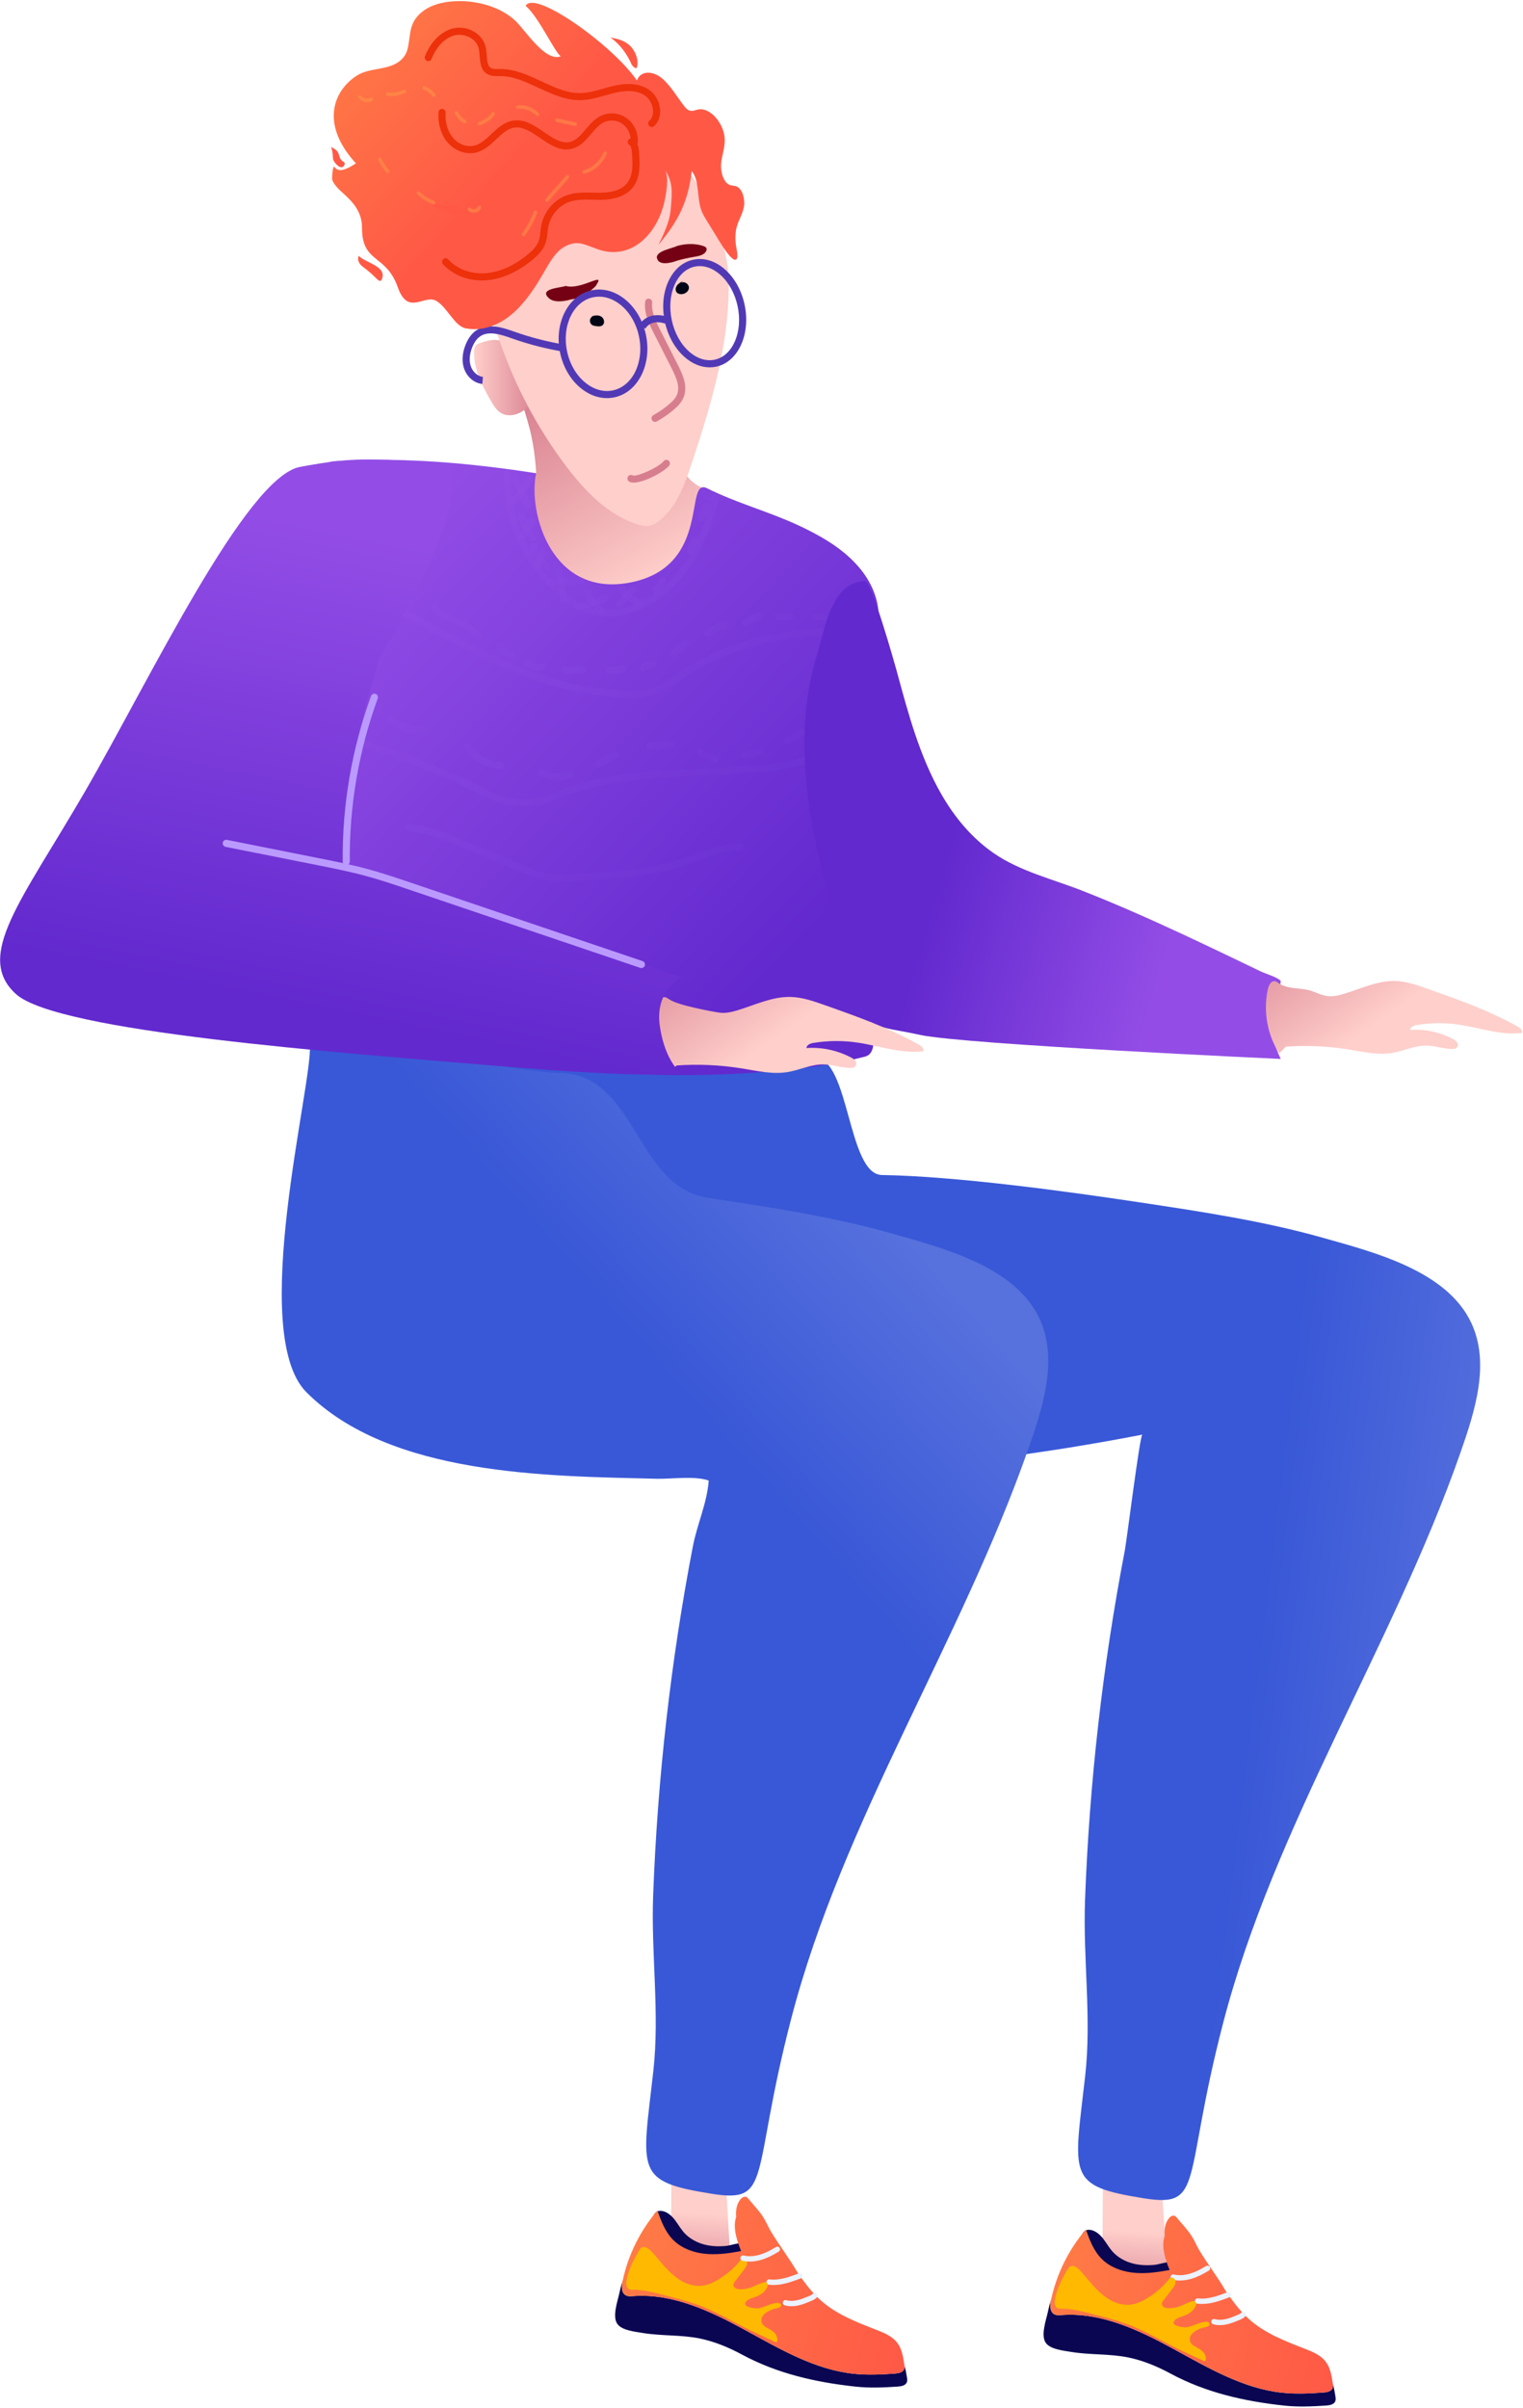 <svg width="615" height="972" viewBox="0 0 615 972" fill="none" xmlns="http://www.w3.org/2000/svg">
<path d="M216.497 191.005C216.497 191.005 216.157 181.525 213.787 172.725C211.417 163.925 209.386 158.505 209.386 158.505L275.386 188.965C275.386 188.965 278.097 195.055 284.187 197.085C290.277 199.115 265.906 250.905 265.906 250.905L190.767 240.415L216.497 191.005Z" fill="url(#paint0_linear)"/>
<path d="M203.807 138.545C201.217 136.285 197.247 137.285 193.997 138.415C193.357 138.635 192.687 138.875 192.227 139.365C191.547 140.065 191.427 141.125 191.417 142.105C191.297 149.195 194.747 155.805 198.307 161.945C199.357 163.765 200.507 165.645 202.317 166.715C205.137 168.385 208.907 167.565 211.537 165.605C214.167 163.645 215.917 160.755 217.607 157.935L203.807 138.545Z" fill="url(#paint1_linear)"/>
<path d="M189.407 88.465C189.957 95.815 192.797 103.465 194.457 111.305C196.427 120.615 198.947 129.825 202.127 138.805C208.357 156.415 217.127 172.905 228.357 187.835C236.037 198.045 245.347 207.875 257.547 211.695C258.897 212.115 260.317 212.465 261.727 212.315C263.587 212.105 265.247 211.045 266.687 209.845C273.307 204.315 276.397 195.735 279.127 187.555C286.367 165.835 293.117 143.645 294.167 120.775C294.387 115.925 294.357 111.035 293.627 106.235C292.607 99.515 290.257 93.075 287.647 86.795C284.307 78.745 280.357 70.635 273.787 64.915C267.547 59.475 259.437 56.655 251.327 55.005C243.667 53.445 235.707 52.825 228.027 54.305C216.987 56.435 204.107 60.975 196.017 69.515C190.277 75.525 188.917 81.875 189.407 88.465Z" fill="#FFCFCB"/>
<path d="M264.526 170.285C264.026 170.285 263.536 170.025 263.266 169.545C262.876 168.855 263.126 167.975 263.816 167.585C265.966 166.385 268.016 164.975 269.906 163.415C271.226 162.315 272.676 160.985 273.366 159.345C274.726 156.105 273.046 152.295 271.206 148.665L264.106 134.665C262.276 131.055 260.006 126.565 260.496 121.835C260.576 121.045 261.266 120.445 262.076 120.555C262.866 120.635 263.436 121.345 263.356 122.135C262.956 126.035 264.926 129.925 266.666 133.375L273.766 147.375C275.816 151.415 277.846 156.105 276.006 160.475C275.076 162.685 273.326 164.325 271.736 165.645C269.716 167.315 267.516 168.825 265.216 170.105C265.006 170.225 264.766 170.285 264.526 170.285Z" fill="#D77E8E"/>
<path d="M228.387 115.404C234.597 117.244 244.647 109.414 240.827 114.954C241.247 115.204 235.457 120.504 230.627 120.834C228.927 121.374 224.397 122.414 221.987 120.644C216.747 116.344 226.917 116.194 228.387 115.404Z" fill="#750114"/>
<path d="M273.507 99.245C276.947 98.325 280.447 98.145 283.977 99.275C284.427 99.435 284.896 99.635 285.156 99.995C285.706 100.725 285.037 101.965 283.947 102.605C282.867 103.255 281.567 103.455 280.347 103.665C278.037 104.065 275.747 104.555 273.537 105.175C271.107 106.105 265.637 107.555 265.227 103.815C265.297 101.195 271.737 100.195 273.507 99.245Z" fill="#750114"/>
<path d="M241.406 127.944C240.556 127.264 239.136 127.484 238.526 128.384C237.916 129.284 238.236 130.684 239.186 131.224C239.616 131.474 240.117 131.544 240.607 131.624C241.527 131.764 242.566 131.864 243.296 131.294C244.386 130.444 243.977 128.524 242.807 127.794C241.637 127.064 240.097 127.255 238.817 127.765" fill="#000614"/>
<path d="M275.716 113.465C274.806 113.955 273.876 114.485 273.296 115.335C272.726 116.185 272.636 117.465 273.396 118.165C273.726 118.465 274.157 118.625 274.597 118.695C276.187 118.965 278.006 117.915 278.186 116.315C278.366 114.715 276.286 113.255 275.006 114.235" fill="#000614"/>
<path d="M255.917 194.795C255.187 194.795 254.557 194.665 254.077 194.385C253.387 193.985 253.157 193.105 253.557 192.415C253.957 191.725 254.837 191.495 255.527 191.895C257.137 192.645 266.287 188.435 267.927 186.195C268.397 185.565 269.297 185.415 269.937 185.885C270.577 186.355 270.717 187.255 270.247 187.895C268.657 190.065 260.397 194.795 255.917 194.795Z" fill="#D77E8E"/>
<path d="M245.087 160.695C241.387 160.695 237.687 159.285 234.417 156.585C230.347 153.215 227.427 148.215 226.197 142.515C223.637 130.615 229.307 119.255 238.847 117.195C243.537 116.185 248.417 117.525 252.587 120.985C256.657 124.355 259.577 129.355 260.807 135.055C263.367 146.955 257.697 158.315 248.147 160.375C247.147 160.585 246.117 160.695 245.087 160.695ZM241.907 119.735C241.087 119.735 240.267 119.815 239.457 119.995C231.467 121.715 226.777 131.535 229.007 141.895C230.097 146.975 232.677 151.405 236.247 154.365C239.727 157.245 243.737 158.385 247.547 157.555C255.537 155.835 260.227 146.015 257.997 135.655C256.907 130.575 254.327 126.145 250.757 123.185C248.027 120.925 244.947 119.735 241.907 119.735Z" fill="#5139B5"/>
<path d="M286.547 148.275C283.007 148.275 279.447 146.805 276.297 143.985C272.477 140.565 269.696 135.555 268.476 129.875C267.246 124.185 267.717 118.475 269.797 113.795C271.947 108.955 275.536 105.765 279.926 104.825C284.306 103.895 288.897 105.305 292.847 108.835C296.667 112.245 299.446 117.265 300.666 122.945C303.226 134.845 298.096 146.085 289.226 148.005C288.326 148.185 287.437 148.275 286.547 148.275ZM282.567 107.404C281.877 107.404 281.196 107.475 280.516 107.625C277.056 108.375 274.176 110.975 272.416 114.945C270.586 119.085 270.186 124.165 271.276 129.265C272.376 134.365 274.836 138.825 278.206 141.845C281.446 144.745 285.147 145.915 288.607 145.185C295.927 143.605 300.077 133.895 297.847 123.545C296.747 118.445 294.286 113.975 290.916 110.965C288.306 108.635 285.407 107.404 282.567 107.404Z" fill="#5139B5"/>
<path d="M260.566 132.644L258.156 131.084C261.506 125.904 267.686 126.985 270.486 128.265L269.286 130.874C269.036 130.764 263.396 128.274 260.566 132.644Z" fill="#5139B5"/>
<path d="M194.777 154.974C191.447 154.664 188.447 152.084 187.327 148.544C186.187 144.944 187.097 141.384 188.057 139.024C189.137 136.404 190.607 134.464 192.457 133.264C197.197 130.174 203.287 132.334 207.737 133.894C214.497 136.274 221.507 138.064 228.567 139.204L228.107 142.044C220.867 140.884 213.697 139.054 206.777 136.614C202.677 135.164 197.567 133.364 194.017 135.674C192.667 136.554 191.557 138.044 190.707 140.114C189.597 142.824 189.367 145.504 190.057 147.674C190.817 150.084 192.867 151.914 195.027 152.114L194.777 154.974Z" fill="#5139B5"/>
<path d="M297.577 91.295C298.387 88.555 299.897 86.325 300.407 83.415C300.917 80.505 299.887 76.355 297.517 75.295C296.567 74.875 295.597 75.025 294.647 74.645C292.087 73.605 290.897 69.245 291.187 66.005C291.477 62.765 292.677 59.905 292.657 56.565C292.617 49.975 286.807 43.245 281.987 44.185C280.667 44.445 279.337 45.155 277.987 44.425C277.267 44.045 276.657 43.305 276.087 42.565C273.147 38.745 270.577 34.235 267.097 31.435C263.607 28.635 258.697 28.345 257.177 32.485C247.707 18.485 215.637 -4.525 212.267 2.405C217.317 6.405 224.427 21.905 226.477 22.695C220.217 25.235 212.097 12.085 208.057 8.335C201.157 1.935 190.337 -0.305 181.537 0.665C177.117 1.145 172.487 2.585 169.147 5.955C164.867 10.285 165.917 14.795 164.457 20.205C163.847 22.475 162.117 24.355 160.247 25.445C155.077 28.475 148.697 27.325 143.587 30.835C136.357 35.805 132.847 44.075 135.847 53.255C138.177 60.375 143.357 65.835 148.487 70.865C152.037 74.355 155.867 77.895 160.527 79.005C160.137 73.535 151.647 72.885 150.627 67.515C150.477 66.735 150.507 65.915 150.227 65.185C148.957 61.995 142.737 66.715 141.137 67.485C138.897 68.565 136.677 69.605 134.907 67.245C134.517 66.735 133.827 71.805 134.227 72.785C135.127 74.945 137.147 76.735 138.777 78.195C142.777 81.755 146.207 85.795 146.177 91.875C146.107 106.385 155.867 102.405 160.627 115.935C164.787 127.765 171.357 118.565 176.267 121.495C180.647 124.115 183.607 131.745 188.157 132.555C194.817 133.735 201.147 131.355 206.307 127.135C211.467 122.925 215.567 116.955 219.227 110.625C221.787 106.195 224.317 101.385 228.367 99.355C233.377 96.845 235.847 98.705 241.607 100.685C254.617 105.145 264.917 94.885 268.077 82.315C268.867 79.175 270.387 71.325 268.417 68.475C271.927 73.545 271.327 77.985 270.917 83.595C270.597 88.005 269.577 91.365 265.887 98.835C273.127 90.045 277.727 82.595 279.337 69.055C282.627 73.265 281.267 79.945 283.327 85.205C283.877 86.605 284.647 87.855 285.417 89.105C286.517 90.875 287.607 92.655 288.707 94.425C290.037 96.575 295.657 106.575 297.427 104.595C298.297 103.615 297.197 99.625 297.087 98.225C296.867 95.785 296.937 93.455 297.577 91.295Z" fill="url(#paint2_linear)"/>
<path d="M184.977 86.325C179.557 86.255 173.777 83.205 169.277 78.035C174.447 82.515 180.697 84.265 186.017 82.725C185.347 82.985 184.687 83.245 184.017 83.515" fill="#FF5946"/>
<path d="M255.257 26.484C253.297 21.744 250.137 17.654 246.507 15.145C249.157 15.634 251.947 16.195 254.287 18.345C256.627 20.495 258.257 24.794 257.027 27.524C256.257 27.504 255.437 26.805 255.047 25.845" fill="#FF5946"/>
<path d="M144.897 103.265C144.067 104.675 145.047 106.544 146.327 107.524C148.267 109.024 149.767 110.164 151.467 111.884C152.577 113.004 153.947 114.704 154.487 111.674C155.287 107.244 147.017 105.785 144.897 103.265Z" fill="#FF5946"/>
<path d="M134.547 64.385C134.427 63.945 134.427 63.475 134.407 63.015C134.347 61.755 134.107 60.515 133.677 59.335C134.847 59.915 136.097 60.585 136.627 61.815C137.117 62.945 137.097 63.865 137.977 64.765C138.677 65.485 139.597 65.395 139.047 66.615C137.927 69.115 134.907 65.735 134.547 64.385Z" fill="#FF5946"/>
<path d="M194.587 113.204C188.457 113.204 182.717 110.844 178.877 106.644C178.347 106.064 178.387 105.154 178.967 104.614C179.557 104.084 180.457 104.114 180.997 104.704C184.777 108.834 190.747 110.894 196.957 110.194C202.307 109.594 207.897 107.004 213.137 102.684C214.867 101.254 216.747 99.484 217.547 97.204C217.937 96.094 218.067 94.864 218.207 93.564C218.297 92.754 218.387 91.944 218.527 91.144C219.567 85.544 223.597 80.704 228.797 78.834C232.267 77.584 235.897 77.664 239.397 77.744C240.457 77.764 241.517 77.794 242.557 77.784C247.837 77.724 251.517 76.304 253.487 73.574C255.667 70.554 255.537 66.294 255.197 61.824C255.087 60.384 254.877 58.984 254.107 58.454C253.447 58.004 253.287 57.114 253.737 56.454C254.187 55.804 255.077 55.634 255.737 56.084C257.747 57.464 257.957 60.164 258.067 61.604C258.357 65.404 258.797 71.134 255.827 75.264C253.297 78.774 248.847 80.584 242.607 80.664C241.527 80.674 240.437 80.654 239.347 80.624C235.947 80.544 232.747 80.474 229.787 81.544C225.527 83.084 222.227 87.054 221.377 91.674C221.247 92.404 221.167 93.144 221.087 93.874C220.937 95.284 220.777 96.734 220.277 98.164C219.247 101.104 217.017 103.224 214.977 104.904C209.307 109.574 203.197 112.394 197.297 113.054C196.377 113.154 195.477 113.204 194.587 113.204Z" fill="#ED310B"/>
<path d="M189.866 61.855C186.526 61.855 183.086 60.265 180.726 57.485C178.096 54.385 176.766 49.945 177.076 45.315C177.126 44.525 177.786 43.885 178.606 43.975C179.396 44.025 179.996 44.715 179.946 45.505C179.686 49.405 180.766 53.085 182.916 55.625C185.216 58.325 188.776 59.585 191.796 58.715C194.236 58.025 196.256 56.125 198.396 54.115C200.926 51.735 203.546 49.275 207.116 48.695C211.786 47.915 215.816 50.675 219.696 53.325C223.426 55.875 226.956 58.285 230.546 57.185C232.886 56.475 234.636 54.415 236.476 52.225C238.176 50.215 239.926 48.145 242.336 46.895C245.676 45.165 249.826 45.435 252.926 47.595C255.996 49.735 257.806 53.575 257.536 57.395C257.476 58.185 256.786 58.815 256.006 58.735C255.216 58.675 254.616 57.995 254.676 57.205C254.866 54.415 253.506 51.505 251.286 49.955C249.086 48.425 246.026 48.215 243.666 49.455C241.766 50.435 240.266 52.215 238.686 54.085C236.656 56.495 234.546 58.975 231.396 59.935C226.486 61.425 222.216 58.515 218.096 55.695C214.526 53.255 211.136 50.975 207.596 51.525C204.896 51.965 202.706 54.025 200.386 56.205C198.086 58.365 195.716 60.595 192.596 61.485C191.696 61.735 190.786 61.855 189.866 61.855Z" fill="#ED310B"/>
<path d="M263.177 51.254C262.787 51.254 262.397 51.094 262.107 50.785C261.577 50.194 261.617 49.284 262.207 48.754C263.277 47.784 263.807 46.294 263.697 44.544C263.547 42.204 262.317 39.894 260.547 38.654C257.687 36.644 253.567 36.245 248.297 37.474C246.967 37.785 245.647 38.164 244.327 38.535C241.157 39.434 237.877 40.364 234.457 40.434C228.467 40.564 222.827 37.954 217.447 35.444C212.227 33.014 207.287 30.714 201.987 30.714C201.967 30.714 201.957 30.714 201.947 30.714L201.317 30.724C199.837 30.735 198.157 30.774 196.667 29.834C194.127 28.234 193.897 25.235 193.687 22.595C193.597 21.475 193.517 20.415 193.287 19.494C192.857 17.755 191.667 16.255 189.947 15.245C187.947 14.085 185.496 13.745 183.366 14.325C179.566 15.385 176.177 18.904 174.297 23.754C174.007 24.494 173.177 24.865 172.437 24.575C171.697 24.285 171.326 23.454 171.616 22.714C173.816 17.024 177.927 12.845 182.597 11.555C185.457 10.755 188.736 11.214 191.386 12.764C193.776 14.165 195.447 16.304 196.067 18.794C196.357 19.954 196.447 21.184 196.547 22.374C196.747 24.994 196.967 26.634 198.197 27.414C198.967 27.904 200.077 27.884 201.277 27.864L201.947 27.854C201.967 27.854 201.987 27.854 201.997 27.854C207.937 27.854 213.387 30.394 218.667 32.854C223.987 35.334 228.986 37.675 234.406 37.575C237.456 37.515 240.417 36.675 243.547 35.785C244.907 35.395 246.276 35.014 247.646 34.684C253.736 33.264 258.637 33.804 262.197 36.314C264.687 38.064 266.367 41.154 266.567 44.374C266.727 47.004 265.866 49.324 264.136 50.894C263.866 51.134 263.527 51.254 263.177 51.254Z" fill="#ED310B"/>
<g opacity="0.75">
<g opacity="0.75">
<path opacity="0.75" d="M235.876 70.155C235.566 70.155 235.277 69.945 235.187 69.635C235.077 69.255 235.297 68.856 235.677 68.746C239.217 67.736 242.217 65.036 243.707 61.546C243.867 61.176 244.277 61.006 244.647 61.166C245.007 61.316 245.177 61.746 245.027 62.106C243.367 65.996 240.017 68.996 236.067 70.126C236.017 70.146 235.946 70.155 235.876 70.155Z" fill="#FEA246"/>
</g>
<g opacity="0.75">
<path opacity="0.75" d="M220.837 81.475C220.667 81.475 220.497 81.414 220.367 81.294C220.067 81.034 220.037 80.575 220.307 80.285L228.607 70.855C228.867 70.555 229.317 70.524 229.617 70.794C229.917 71.054 229.947 71.515 229.677 71.805L221.377 81.234C221.237 81.394 221.037 81.475 220.837 81.475Z" fill="#FEA246"/>
</g>
<g opacity="0.75">
<path opacity="0.75" d="M211.427 95.316C211.277 95.316 211.127 95.275 211.007 95.175C210.687 94.945 210.617 94.486 210.847 94.175C212.807 91.496 214.387 88.546 215.557 85.406C215.697 85.035 216.107 84.846 216.487 84.986C216.857 85.126 217.047 85.535 216.907 85.906C215.687 89.165 214.047 92.236 212.007 95.016C211.867 95.216 211.647 95.316 211.427 95.316Z" fill="#FEA246"/>
</g>
<g opacity="0.75">
<path opacity="0.75" d="M191.287 85.875C190.437 85.875 189.637 85.555 189.077 84.965C188.807 84.675 188.817 84.225 189.107 83.945C189.397 83.665 189.847 83.685 190.127 83.965C190.477 84.335 191.027 84.485 191.607 84.405C192.207 84.305 192.707 83.965 192.937 83.485C193.107 83.125 193.547 82.975 193.897 83.145C194.257 83.315 194.407 83.745 194.237 84.105C193.797 85.015 192.907 85.655 191.837 85.825C191.637 85.855 191.457 85.875 191.287 85.875Z" fill="#FEA246"/>
</g>
<g opacity="0.75">
<path opacity="0.75" d="M175.107 82.535C175.027 82.535 174.937 82.525 174.857 82.495C172.517 81.615 170.307 80.225 168.487 78.455C168.207 78.175 168.197 77.725 168.467 77.435C168.737 77.155 169.197 77.145 169.487 77.415C171.167 79.045 173.197 80.325 175.357 81.135C175.727 81.275 175.917 81.685 175.777 82.065C175.667 82.355 175.397 82.535 175.107 82.535Z" fill="#FEA246"/>
</g>
<g opacity="0.75">
<path opacity="0.75" d="M156.637 69.936C156.447 69.936 156.257 69.856 156.117 69.706C154.717 68.206 153.577 66.495 152.737 64.615C152.577 64.255 152.737 63.826 153.097 63.666C153.457 63.496 153.887 63.655 154.047 64.025C154.827 65.765 155.877 67.346 157.167 68.726C157.437 69.016 157.427 69.476 157.137 69.746C156.987 69.876 156.807 69.936 156.637 69.936Z" fill="#FEA246"/>
</g>
<g opacity="0.75">
<path opacity="0.75" d="M232.227 50.856C232.177 50.856 232.127 50.846 232.077 50.836L224.797 49.236C224.407 49.156 224.167 48.766 224.247 48.376C224.327 47.986 224.717 47.746 225.107 47.826L232.387 49.425C232.777 49.505 233.017 49.896 232.937 50.286C232.857 50.626 232.557 50.856 232.227 50.856Z" fill="#FEA246"/>
</g>
<g opacity="0.75">
<path opacity="0.75" d="M217.047 46.854C216.857 46.854 216.667 46.784 216.527 46.634C214.637 44.684 211.817 43.684 209.167 43.964C208.787 44.004 208.417 43.724 208.367 43.334C208.327 42.944 208.607 42.584 208.997 42.544C212.127 42.174 215.327 43.334 217.557 45.645C217.837 45.925 217.827 46.385 217.537 46.664C217.407 46.794 217.227 46.854 217.047 46.854Z" fill="#FEA246"/>
</g>
<g opacity="0.75">
<path opacity="0.75" d="M193.637 50.585C193.327 50.585 193.047 50.385 192.947 50.085C192.827 49.705 193.037 49.305 193.417 49.185C195.447 48.545 197.287 47.235 198.587 45.485C198.827 45.175 199.277 45.105 199.597 45.335C199.917 45.575 199.977 46.025 199.747 46.345C198.267 48.335 196.167 49.825 193.857 50.555C193.777 50.575 193.707 50.585 193.637 50.585Z" fill="#FEA246"/>
</g>
<g opacity="0.75">
<path opacity="0.75" d="M187.667 49.735C187.557 49.735 187.447 49.705 187.337 49.655C185.757 48.845 184.457 47.495 183.697 45.845C183.527 45.485 183.687 45.055 184.047 44.895C184.407 44.735 184.837 44.885 185.007 45.245C185.637 46.605 186.707 47.715 188.007 48.385C188.357 48.565 188.497 48.995 188.317 49.355C188.187 49.595 187.927 49.735 187.667 49.735Z" fill="#FEA246"/>
</g>
<g opacity="0.75">
<path opacity="0.75" d="M175.177 39.155C174.957 39.155 174.727 39.055 174.587 38.855C173.707 37.615 172.447 36.655 171.047 36.145C170.677 36.005 170.477 35.595 170.617 35.225C170.757 34.855 171.167 34.665 171.537 34.795C173.207 35.405 174.707 36.545 175.757 38.015C175.987 38.335 175.917 38.785 175.587 39.015C175.467 39.105 175.327 39.155 175.177 39.155Z" fill="#FEA246"/>
</g>
<g opacity="0.75">
<path opacity="0.75" d="M157.717 38.814C157.317 38.814 156.907 38.794 156.507 38.764C156.107 38.734 155.817 38.384 155.857 37.984C155.887 37.584 156.257 37.274 156.637 37.334C158.807 37.524 160.997 37.144 162.987 36.214C163.347 36.054 163.777 36.204 163.937 36.564C164.107 36.924 163.947 37.354 163.587 37.514C161.737 38.374 159.727 38.814 157.717 38.814Z" fill="#FEA246"/>
</g>
<g opacity="0.75">
<path opacity="0.75" d="M148.237 41.274C146.907 41.274 145.577 40.645 144.777 39.515C144.547 39.185 144.627 38.745 144.947 38.515C145.267 38.285 145.717 38.365 145.947 38.685C146.737 39.815 148.397 40.184 149.557 39.484C149.897 39.284 150.337 39.394 150.547 39.734C150.747 40.074 150.637 40.515 150.297 40.725C149.667 41.095 148.947 41.274 148.237 41.274Z" fill="#FEA246"/>
</g>
</g>
<path d="M445.366 880.734L445.136 912.495L471.777 923.424L469.047 881.415L445.366 880.734Z" fill="url(#paint3_linear)"/>
<path d="M329.216 426.845C343.156 427.645 342.256 474.055 356.146 474.275C386.026 474.745 430.777 480.865 460.317 485.325C485.257 489.085 510.306 492.845 534.616 499.725C555.016 505.505 584.266 512.935 594.116 533.955C601.766 550.285 595.666 569.425 589.706 586.445C562.256 664.835 514.717 736.425 493.857 816.765C477.357 880.285 486.467 891.215 461.837 887.295C430.537 882.315 433.636 878.465 438.206 837.895C440.856 814.375 437.266 790.565 438.146 766.905C439.906 719.605 445.246 672.435 454.186 625.955C455.006 621.725 460.286 579.265 461.286 579.065C383.337 594.185 303.476 599.395 224.226 594.515C218.156 594.145 211.656 593.545 206.986 589.655C202.996 586.335 201.066 581.155 199.896 576.105C193.276 547.485 161.786 441.895 184.616 423.415C214.536 399.185 294.206 424.845 329.216 426.845Z" fill="url(#paint4_linear)"/>
<path d="M271.156 873.564L270.957 905.325L295.207 916.254L292.717 874.245L271.156 873.564Z" fill="url(#paint5_linear)"/>
<path d="M419.707 532.134C409.857 511.114 380.607 503.684 360.207 497.904C335.897 491.014 310.847 487.264 285.907 483.504C256.367 479.044 257.127 433.365 225.747 433.055C211.857 432.915 182.937 426.135 168.997 425.335C150.137 424.255 143.016 418.374 125.116 422.044C126.316 437.284 99.967 538.185 123.757 561.975C157.527 595.745 221.007 595.795 265.107 596.875C271.447 597.025 280.357 595.595 286.187 597.595C285.567 606.545 281.477 615.335 279.787 624.145C270.847 670.625 265.507 717.795 263.747 765.095C262.867 788.745 266.447 812.565 263.807 836.085C259.237 876.655 256.137 880.504 287.437 885.484C312.067 889.404 302.957 878.475 319.457 814.955C340.317 734.625 387.857 663.034 415.307 584.634C421.257 567.594 427.357 548.464 419.707 532.134Z" fill="url(#paint6_linear)"/>
<path d="M457.737 913.694C454.467 912.894 451.367 911.224 449.147 908.694C447.807 907.174 446.817 905.375 445.587 903.765C444.357 902.155 442.787 900.675 440.827 900.165C440.127 899.985 439.367 899.934 438.687 900.174C437.477 900.604 436.737 901.905 436.587 903.185C436.447 904.465 436.787 905.745 437.147 906.985C437.967 909.805 438.917 912.635 440.517 915.105C442.107 917.575 444.407 919.695 447.227 920.555C449.957 921.385 452.887 920.984 455.727 920.674C459.137 920.304 462.577 920.075 465.917 919.305C468.207 918.785 470.467 917.995 472.487 916.785C473.177 916.375 476.427 914.545 475.837 913.345C475.067 911.795 467.887 913.985 466.517 914.145C463.577 914.455 460.597 914.394 457.737 913.694Z" fill="#0A0652"/>
<path d="M424.387 928.395C423.947 930.465 423.877 933.135 425.747 934.125C426.637 934.585 427.697 934.494 428.697 934.424C444.587 933.254 459.817 940.445 473.807 948.075C487.797 955.705 501.997 964.135 517.847 965.785C523.337 966.355 528.887 966.094 534.397 965.694C535.857 965.594 537.607 965.265 538.127 963.895C538.307 963.415 538.297 962.904 538.227 962.384C538.707 963.944 538.987 965.595 539.247 967.205C539.357 967.865 539.457 968.555 539.217 969.185C538.697 970.555 536.907 970.864 535.427 970.964C529.817 971.334 524.167 971.575 518.567 970.975C502.407 969.235 486.887 965.715 472.597 958.015C467.277 955.145 461.647 952.804 455.707 951.564C448.127 949.984 440.067 950.585 432.397 949.285C429.567 948.805 424.487 948.325 422.477 945.895C420.037 942.935 422.447 936.454 423.157 933.084C423.517 931.364 423.987 929.675 424.487 927.995C424.457 928.115 424.417 928.255 424.387 928.395Z" fill="#0A0652"/>
<path d="M438.487 899.864C439.967 904.084 441.607 908.414 444.727 911.614C448.417 915.394 453.797 917.155 459.077 917.455C463.507 917.715 467.917 917.055 472.297 916.245C471.597 914.565 470.987 912.845 470.507 911.095C469.737 908.275 469.347 905.115 470.297 902.455C470.077 899.945 470.417 897.444 471.917 895.484C472.507 894.714 473.497 894.014 474.387 894.404C474.757 894.564 475.037 894.895 475.287 895.205C477.267 897.615 479.567 899.965 481.247 902.605C482.407 904.425 483.207 906.475 484.327 908.335C487.727 913.955 491.787 919.235 495.077 924.895C497.817 928.835 500.677 932.755 504.247 935.975C510.617 941.725 518.837 944.915 526.837 948.015C529.967 949.225 533.257 950.555 535.307 953.225C537.187 955.675 537.707 958.865 538.167 961.915C538.187 962.065 538.217 962.224 538.237 962.384C538.297 962.894 538.317 963.415 538.137 963.895C537.617 965.265 535.867 965.584 534.407 965.694C528.897 966.094 523.357 966.355 517.857 965.785C502.007 964.135 487.807 955.705 473.817 948.075C459.827 940.445 444.597 933.254 428.707 934.424C427.707 934.494 426.647 934.595 425.757 934.125C423.887 933.145 423.957 930.465 424.397 928.395C424.427 928.255 424.467 928.115 424.497 927.975C426.757 917.645 431.607 907.894 438.487 899.864Z" fill="url(#paint7_linear)"/>
<path d="M492.607 938.505C491.657 938.505 490.757 938.384 489.907 938.134C489.337 937.964 489.007 937.375 489.167 936.805C489.327 936.235 489.927 935.905 490.497 936.065C491.817 936.445 493.357 936.445 495.067 936.045C496.657 935.675 498.237 935.024 499.757 934.384C500.317 934.144 500.897 933.905 501.197 933.535C501.577 933.075 502.257 933.004 502.717 933.384C503.177 933.764 503.247 934.444 502.867 934.904C502.227 935.694 501.317 936.075 500.587 936.375C498.977 937.045 497.317 937.735 495.547 938.145C494.527 938.395 493.547 938.505 492.607 938.505Z" fill="#ECF2FE"/>
<path d="M485.367 929.955C484.737 929.955 484.097 929.914 483.457 929.834C482.867 929.754 482.447 929.224 482.527 928.634C482.597 928.044 483.137 927.624 483.727 927.694C487.807 928.204 491.977 926.625 495.667 925.225C496.227 925.015 496.847 925.294 497.057 925.854C497.267 926.414 496.987 927.035 496.437 927.245C493.057 928.525 489.287 929.955 485.367 929.955Z" fill="#ECF2FE"/>
<path d="M476.447 920.485C475.437 920.485 474.447 920.375 473.517 920.165C472.937 920.035 472.577 919.455 472.707 918.875C472.837 918.295 473.427 917.935 473.997 918.065C476.007 918.525 478.317 918.385 480.687 917.665C482.617 917.075 484.577 916.144 487.037 914.634C487.547 914.314 488.207 914.485 488.517 914.985C488.827 915.495 488.667 916.155 488.157 916.465C485.527 918.075 483.417 919.085 481.307 919.725C479.657 920.225 478.017 920.485 476.447 920.485Z" fill="#ECF2FE"/>
<path d="M485.497 939.604C483.317 940.264 479.697 942.145 480.597 945.075C480.877 945.975 481.667 946.614 482.487 947.064C484.657 948.274 486.827 949.245 486.927 952.075C486.937 952.435 486.867 952.864 486.527 952.994C486.297 953.074 486.047 952.974 485.827 952.864C481.497 950.794 477.077 948.894 472.807 946.674C468.057 944.214 463.397 941.564 458.487 939.424C453.527 937.264 448.177 935.814 442.937 934.494C438.307 933.334 433.667 931.854 428.837 931.904C428.147 931.914 427.407 931.934 426.837 931.554C425.777 930.844 425.817 929.204 426.007 928.104C426.727 924.024 428.747 920.024 430.807 916.464C431.357 915.514 431.917 914.484 433.157 914.604C434.217 914.704 435.197 915.484 435.917 916.214C438.417 918.794 440.507 921.754 443.087 924.294C446.287 927.444 450.127 930.074 454.757 930.284C458.747 930.464 461.997 928.534 465.177 926.354C467.687 924.634 469.937 922.544 471.837 920.174C472.087 919.864 472.337 919.544 472.697 919.384C473.327 919.114 474.107 919.474 474.447 920.064C474.787 920.664 474.747 921.414 474.507 922.054C474.267 922.694 473.847 923.254 473.427 923.794C472.227 925.364 471.017 926.944 469.817 928.514C469.457 928.984 469.077 929.534 469.187 930.124C469.677 932.584 474.567 931.514 476.017 931.014C477.617 930.464 479.117 929.664 480.697 929.044C481.087 928.894 481.487 928.744 481.897 928.754C482.307 928.764 482.747 928.944 482.947 929.304C483.157 929.684 483.057 930.165 482.907 930.575C482.317 932.135 480.987 933.314 479.517 934.114C477.887 935.004 475.407 935.224 474.237 936.724C472.487 938.964 478.327 939.514 479.227 939.354C481.547 938.944 483.637 937.704 485.947 937.254C486.487 937.154 487.047 937.084 487.587 937.214C487.827 937.264 488.067 937.364 488.227 937.544C488.447 937.774 488.507 938.144 488.377 938.444C488.027 939.264 486.257 939.374 485.497 939.604Z" fill="#FFB900"/>
<path d="M284.717 906.045C281.447 905.245 278.347 903.575 276.127 901.045C274.787 899.525 273.797 897.724 272.567 896.114C271.337 894.504 269.767 893.025 267.807 892.515C267.107 892.335 266.347 892.285 265.667 892.525C264.457 892.955 263.717 894.255 263.567 895.535C263.427 896.815 263.767 898.095 264.127 899.335C264.947 902.155 265.897 904.985 267.497 907.455C269.087 909.925 271.387 912.044 274.207 912.904C276.937 913.734 279.867 913.335 282.707 913.025C286.117 912.655 289.557 912.424 292.897 911.654C295.187 911.124 297.447 910.344 299.467 909.134C300.157 908.724 303.407 906.894 302.817 905.694C302.047 904.144 294.867 906.335 293.497 906.495C290.557 906.815 287.577 906.745 284.717 906.045Z" fill="#0A0652"/>
<path d="M251.367 920.745C250.927 922.815 250.857 925.485 252.727 926.475C253.617 926.945 254.677 926.844 255.677 926.774C271.567 925.604 286.797 932.794 300.787 940.424C314.777 948.054 328.977 956.484 344.827 958.134C350.317 958.704 355.867 958.444 361.377 958.044C362.837 957.944 364.587 957.615 365.107 956.245C365.287 955.765 365.277 955.254 365.207 954.734C365.687 956.294 365.967 957.945 366.227 959.555C366.337 960.215 366.437 960.905 366.197 961.535C365.677 962.905 363.887 963.214 362.407 963.314C356.797 963.684 351.147 963.925 345.547 963.325C329.387 961.585 313.867 958.064 299.577 950.364C294.257 947.494 288.627 945.155 282.687 943.915C275.107 942.335 267.047 942.934 259.377 941.634C256.537 941.154 251.467 940.675 249.457 938.245C247.017 935.285 249.427 928.805 250.137 925.435C250.497 923.715 250.967 922.025 251.467 920.345C251.447 920.465 251.397 920.605 251.367 920.745Z" fill="#0A0652"/>
<path d="M265.467 892.225C266.947 896.445 268.587 900.775 271.707 903.975C275.397 907.755 280.777 909.515 286.057 909.815C290.487 910.075 294.897 909.415 299.277 908.605C298.577 906.925 297.967 905.205 297.487 903.455C296.717 900.635 296.327 897.474 297.277 894.814C297.057 892.304 297.397 889.805 298.897 887.845C299.487 887.075 300.477 886.375 301.367 886.765C301.737 886.925 302.017 887.254 302.267 887.564C304.247 889.975 306.547 892.324 308.227 894.964C309.387 896.784 310.187 898.834 311.307 900.694C314.707 906.314 318.767 911.594 322.057 917.254C324.797 921.194 327.657 925.115 331.227 928.335C337.597 934.085 345.817 937.275 353.817 940.375C356.947 941.585 360.237 942.915 362.287 945.585C364.167 948.035 364.687 951.224 365.147 954.274C365.167 954.424 365.197 954.585 365.217 954.745C365.277 955.255 365.297 955.774 365.117 956.254C364.597 957.624 362.847 957.945 361.387 958.055C355.877 958.455 350.337 958.715 344.837 958.145C328.987 956.495 314.787 948.065 300.797 940.435C286.807 932.805 271.577 925.615 255.687 926.785C254.687 926.855 253.627 926.954 252.737 926.484C250.867 925.504 250.937 922.824 251.377 920.754C251.407 920.614 251.447 920.475 251.477 920.335C253.737 909.995 258.587 900.245 265.467 892.225Z" fill="url(#paint8_linear)"/>
<path d="M319.587 930.864C318.637 930.864 317.737 930.744 316.887 930.494C316.317 930.324 315.987 929.734 316.147 929.164C316.317 928.594 316.907 928.264 317.477 928.424C318.797 928.804 320.337 928.804 322.047 928.404C323.627 928.044 325.197 927.384 326.727 926.754C327.297 926.514 327.877 926.274 328.177 925.894C328.557 925.434 329.237 925.364 329.697 925.744C330.157 926.124 330.227 926.804 329.847 927.264C329.197 928.054 328.297 928.434 327.567 928.744C325.947 929.414 324.287 930.104 322.527 930.514C321.517 930.744 320.527 930.864 319.587 930.864Z" fill="#ECF2FE"/>
<path d="M312.357 922.305C311.717 922.305 311.087 922.264 310.437 922.184C309.847 922.104 309.427 921.564 309.507 920.984C309.577 920.394 310.107 919.974 310.717 920.044C314.787 920.554 318.967 918.975 322.657 917.575C323.207 917.365 323.837 917.645 324.047 918.205C324.257 918.765 323.977 919.385 323.427 919.595C320.037 920.875 316.277 922.305 312.357 922.305Z" fill="#ECF2FE"/>
<path d="M312.477 931.964C310.297 932.624 306.677 934.504 307.577 937.434C307.857 938.334 308.647 938.974 309.467 939.424C311.637 940.634 313.807 941.604 313.907 944.434C313.917 944.794 313.847 945.224 313.507 945.354C313.277 945.434 313.027 945.334 312.807 945.224C308.477 943.154 304.057 941.254 299.787 939.034C295.037 936.574 290.377 933.924 285.467 931.784C280.507 929.624 275.157 928.174 269.917 926.854C265.287 925.694 260.647 924.214 255.817 924.264C255.127 924.274 254.387 924.294 253.817 923.914C252.757 923.204 252.797 921.564 252.987 920.464C253.707 916.384 255.727 912.385 257.787 908.825C258.337 907.875 258.897 906.844 260.137 906.964C261.197 907.064 262.177 907.845 262.897 908.575C265.397 911.155 267.487 914.114 270.067 916.654C273.267 919.804 277.107 922.434 281.737 922.644C285.727 922.824 288.977 920.894 292.157 918.714C294.667 916.994 296.917 914.904 298.817 912.534C299.067 912.224 299.317 911.904 299.677 911.744C300.307 911.474 301.087 911.834 301.427 912.424C301.767 913.014 301.727 913.774 301.487 914.414C301.247 915.054 300.827 915.614 300.407 916.154C299.207 917.724 297.997 919.304 296.797 920.874C296.437 921.344 296.057 921.894 296.167 922.484C296.657 924.944 301.547 923.874 302.997 923.374C304.597 922.824 306.097 922.024 307.677 921.404C308.067 921.254 308.467 921.104 308.877 921.114C309.297 921.124 309.727 921.304 309.927 921.664C310.137 922.044 310.037 922.524 309.887 922.934C309.297 924.494 307.967 925.674 306.497 926.474C304.867 927.364 302.387 927.584 301.217 929.084C299.467 931.324 305.307 931.874 306.207 931.714C308.527 931.304 310.617 930.064 312.927 929.614C313.467 929.514 314.027 929.445 314.567 929.575C314.807 929.625 315.047 929.724 315.207 929.904C315.427 930.134 315.487 930.504 315.357 930.804C315.007 931.624 313.237 931.724 312.477 931.964Z" fill="#FFB900"/>
<path d="M302.747 912.835C301.737 912.835 300.747 912.725 299.817 912.515C299.237 912.385 298.877 911.805 299.007 911.225C299.137 910.645 299.717 910.275 300.297 910.415C302.307 910.875 304.617 910.735 306.987 910.015C308.917 909.425 310.877 908.495 313.337 906.985C313.847 906.665 314.507 906.835 314.817 907.335C315.127 907.845 314.967 908.505 314.457 908.815C311.827 910.425 309.707 911.435 307.607 912.075C305.957 912.585 304.317 912.835 302.747 912.835Z" fill="#ECF2FE"/>
<path d="M337.666 367.965C334.166 352.955 333.366 338.255 336.346 323.105C338.486 312.225 340.146 301.245 342.646 290.445C345.166 279.555 350.206 270.105 353.366 259.545C358.666 241.835 349.536 228.075 334.666 218.635C330.516 216.005 326.126 213.745 321.656 211.705C309.656 206.245 297.196 202.925 285.536 197.095C276.056 192.355 287.566 228.235 255.076 235.005C222.586 241.775 213.106 206.575 216.486 191.005C189.646 186.865 163.416 184.535 136.286 186.075C134.776 186.165 133.206 186.265 131.866 186.965C130.726 187.565 129.846 188.555 129.016 189.545C117.206 203.635 112.666 221.625 109.436 239.315C105.286 262.035 103.276 285.235 104.846 308.325C106.326 330.085 112.336 351.175 118.726 371.925C121.926 382.315 125.306 392.675 128.206 403.155C129.326 407.205 130.576 423.045 136.166 423.565C192.686 428.765 249.646 432.645 257.106 433.355C271.326 434.705 319.046 434.445 349.326 426.475C358.626 424.015 346.096 397.445 344.536 392.675C341.896 384.535 339.606 376.285 337.666 367.965Z" fill="url(#paint9_linear)"/>
<g opacity="0.29">
<g opacity="0.29">
<path opacity="0.29" d="M254.647 281.715C251.347 281.715 248.047 281.375 244.807 281.035L243.177 280.865C234.877 280.025 226.347 278.065 217.087 274.885C200.297 269.115 184.487 260.485 169.197 252.145L167.617 251.285C140.727 236.625 116.087 245.245 89.997 254.385C86.027 255.775 82.047 257.175 78.037 258.485C77.287 258.745 76.467 258.325 76.227 257.565C75.977 256.805 76.386 255.995 77.147 255.755C81.147 254.445 85.107 253.055 89.057 251.665C115.767 242.315 140.987 233.475 168.997 248.755L170.577 249.615C185.767 257.905 201.467 266.465 218.027 272.165C227.067 275.275 235.397 277.185 243.467 278.005L245.107 278.175C250.397 278.715 255.867 279.285 260.987 278.275C265.707 277.335 269.637 274.625 273.797 271.765C275.637 270.495 277.547 269.185 279.517 268.055C285.987 264.335 293.407 261.185 301.547 258.685C316.507 254.105 332.587 252.595 349.337 254.185C350.127 254.265 350.707 254.965 350.627 255.755C350.557 256.545 349.877 257.105 349.057 257.045C332.677 255.465 316.977 256.955 302.387 261.435C294.447 263.865 287.237 266.935 280.947 270.545C279.077 271.615 277.227 272.895 275.427 274.125C271.207 277.025 266.847 280.025 261.547 281.085C259.267 281.555 256.957 281.715 254.647 281.715Z" fill="#BA9AFF"/>
</g>
<g opacity="0.29">
<path opacity="0.29" d="M211.456 325.485C206.916 325.485 202.366 324.715 199.286 323.185C158.746 302.915 105.316 282.075 51.466 300.965C50.716 301.235 49.896 300.835 49.636 300.085C49.376 299.335 49.766 298.515 50.516 298.255C105.386 279.015 159.536 300.095 200.576 320.615C205.956 323.305 216.916 323.305 222.286 320.615C241.076 312.265 260.006 311.365 278.306 310.495C285.556 310.145 293.046 309.795 300.396 308.975C317.236 308.965 330.056 305.035 339.736 296.935C340.346 296.425 341.256 296.515 341.766 297.115C342.276 297.725 342.196 298.635 341.586 299.135C331.356 307.675 317.946 311.835 300.556 311.835C293.276 312.655 285.736 313.015 278.446 313.355C260.406 314.215 241.746 315.105 223.516 323.205C220.496 324.725 215.986 325.485 211.456 325.485Z" fill="#BA9AFF"/>
</g>
<g opacity="0.29">
<path opacity="0.29" d="M79.806 283.935C76.566 283.935 73.326 283.805 70.116 283.535C69.326 283.475 68.736 282.775 68.796 281.985C68.866 281.195 69.546 280.615 70.346 280.675C75.446 281.095 80.636 281.175 85.756 280.905C86.536 280.845 87.226 281.475 87.266 282.265C87.306 283.055 86.696 283.735 85.906 283.775C83.886 283.885 81.846 283.935 79.806 283.935Z" fill="#BA9AFF"/>
</g>
<g opacity="0.29">
<path opacity="0.29" d="M120.317 285.415C120.207 285.415 120.106 285.405 119.996 285.375C116.346 284.535 112.597 284.095 108.847 284.045C108.057 284.035 107.416 283.385 107.426 282.595C107.436 281.805 108.116 281.065 108.876 281.175C112.826 281.215 116.786 281.685 120.636 282.575C121.406 282.755 121.896 283.525 121.716 284.295C121.566 284.965 120.977 285.415 120.317 285.415Z" fill="#BA9AFF"/>
</g>
<g opacity="0.29">
<path opacity="0.29" d="M169.146 296.105C164.646 296.105 160.147 294.425 156.797 291.415C156.207 290.885 156.156 289.975 156.686 289.385C157.216 288.795 158.126 288.745 158.716 289.275C161.996 292.225 166.566 293.655 170.966 293.125C171.776 293.015 172.467 293.585 172.567 294.375C172.667 295.165 172.107 295.875 171.317 295.975C170.597 296.065 169.866 296.105 169.146 296.105Z" fill="#BA9AFF"/>
</g>
<g opacity="0.29">
<path opacity="0.29" d="M202.276 310.365C202.266 310.365 202.266 310.365 202.256 310.365C196.416 310.285 190.676 307.015 187.646 302.025C187.236 301.345 187.446 300.465 188.126 300.055C188.806 299.645 189.686 299.855 190.106 300.535C192.636 304.705 197.426 307.435 202.296 307.495C203.086 307.505 203.726 308.155 203.716 308.955C203.706 309.725 203.066 310.365 202.276 310.365Z" fill="#BA9AFF"/>
</g>
<g opacity="0.29">
<path opacity="0.29" d="M225.456 315.005C222.946 315.005 220.436 314.375 218.266 313.145C217.576 312.755 217.336 311.875 217.726 311.185C218.116 310.495 218.996 310.255 219.686 310.645C222.786 312.395 226.736 312.615 230.006 311.215C230.736 310.905 231.586 311.235 231.896 311.965C232.206 312.695 231.866 313.545 231.146 313.855C229.356 314.625 227.406 315.005 225.456 315.005Z" fill="#BA9AFF"/>
</g>
<g opacity="0.29">
<path opacity="0.29" d="M241.816 309.765C241.306 309.765 240.806 309.495 240.546 309.005C240.166 308.305 240.426 307.435 241.126 307.055L247.666 303.535C248.366 303.165 249.236 303.415 249.616 304.115C249.996 304.815 249.736 305.685 249.036 306.065L242.496 309.585C242.276 309.715 242.046 309.765 241.816 309.765Z" fill="#BA9AFF"/>
</g>
<g opacity="0.29">
<path opacity="0.29" d="M262.517 302.655C261.807 302.655 261.187 302.135 261.097 301.405C260.997 300.615 261.547 299.895 262.337 299.795C265.207 299.415 268.117 299.225 271.007 299.225C271.797 299.225 272.447 299.865 272.447 300.655C272.447 301.445 271.807 302.095 271.007 302.095C268.247 302.095 265.457 302.285 262.717 302.645C262.637 302.655 262.577 302.655 262.517 302.655Z" fill="#BA9AFF"/>
</g>
<g opacity="0.29">
<path opacity="0.29" d="M288.946 307.825C288.816 307.825 288.686 307.805 288.556 307.775C286.186 307.115 283.966 306.065 281.956 304.645C281.306 304.195 281.146 303.295 281.606 302.645C282.056 301.995 282.956 301.835 283.606 302.295C285.346 303.515 287.276 304.425 289.336 305.005C290.106 305.215 290.546 306.005 290.336 306.775C290.156 307.405 289.576 307.825 288.946 307.825Z" fill="#BA9AFF"/>
</g>
<g opacity="0.29">
<path opacity="0.29" d="M300.756 306.435C300.106 306.435 299.516 305.985 299.356 305.325C299.176 304.555 299.656 303.775 300.426 303.595L306.576 302.155C307.356 301.985 308.126 302.455 308.306 303.225C308.486 303.995 308.006 304.775 307.236 304.955L301.086 306.395C300.976 306.425 300.866 306.435 300.756 306.435Z" fill="#BA9AFF"/>
</g>
<g opacity="0.29">
<path opacity="0.29" d="M317.756 300.495C317.276 300.495 316.796 300.255 316.526 299.805C316.116 299.125 316.326 298.245 317.006 297.825L323.096 294.095C323.776 293.675 324.656 293.895 325.076 294.575C325.496 295.255 325.276 296.135 324.606 296.555L318.516 300.285C318.266 300.435 318.006 300.495 317.756 300.495Z" fill="#BA9AFF"/>
</g>
<g opacity="0.29">
<path opacity="0.29" d="M330.886 292.915C330.296 292.915 329.746 292.545 329.536 291.965C329.266 291.215 329.666 290.395 330.406 290.125L336.156 288.075C336.896 287.795 337.726 288.195 337.996 288.945C338.266 289.695 337.866 290.515 337.126 290.785L331.376 292.835C331.206 292.885 331.046 292.915 330.886 292.915Z" fill="#BA9AFF"/>
</g>
<g opacity="0.29">
<path opacity="0.29" d="M245.126 248.925C243.176 248.925 241.306 248.725 239.536 248.315C234.976 247.275 230.416 244.775 225.596 240.675C211.216 228.435 202.936 209.875 203.456 190.995C203.476 190.205 204.196 189.605 204.936 189.595C205.726 189.615 206.356 190.275 206.336 191.075C205.846 208.815 213.946 226.985 227.466 238.485C231.926 242.285 236.086 244.585 240.186 245.515C243.146 246.185 246.416 246.235 249.916 245.625C259.256 244.015 268.436 237.925 275.086 228.915C280.446 221.655 284.446 212.535 287.656 200.225C287.856 199.455 288.646 198.985 289.406 199.195C290.176 199.395 290.636 200.185 290.436 200.945C287.126 213.625 282.986 223.045 277.396 230.615C270.306 240.215 260.466 246.725 250.406 248.455C248.576 248.765 246.826 248.925 245.126 248.925Z" fill="#BA9AFF"/>
</g>
<g opacity="0.29">
<path opacity="0.29" d="M207.726 203.645C207.386 203.645 207.046 203.525 206.776 203.285C206.176 202.755 206.126 201.855 206.656 201.255C208.986 198.615 211.016 195.705 212.676 192.595C213.056 191.895 213.926 191.625 214.626 192.005C215.326 192.375 215.586 193.245 215.216 193.955C213.446 197.255 211.296 200.355 208.816 203.155C208.526 203.485 208.126 203.645 207.726 203.645Z" fill="#BA9AFF"/>
</g>
<g opacity="0.29">
<path opacity="0.29" d="M213.056 204.995C212.536 204.995 212.026 204.705 211.776 204.205L207.436 195.625C207.126 195.485 206.846 195.245 206.696 194.955C206.446 194.495 206.496 193.785 206.776 193.345C207.056 192.905 207.626 192.565 208.186 192.615C208.536 192.625 209.226 192.785 209.686 193.675L214.347 202.905C214.707 203.615 214.416 204.475 213.716 204.835C213.496 204.945 213.276 204.995 213.056 204.995Z" fill="#BA9AFF"/>
</g>
<g opacity="0.29">
<path opacity="0.29" d="M211.077 217.825C210.877 217.825 210.686 217.785 210.496 217.705C209.766 217.385 209.446 216.535 209.766 215.805C210.706 213.685 211.866 211.645 213.206 209.745C213.666 209.095 214.556 208.945 215.206 209.395C215.856 209.855 216.016 210.745 215.556 211.395C214.326 213.145 213.266 215.015 212.396 216.965C212.156 217.515 211.637 217.825 211.077 217.825Z" fill="#BA9AFF"/>
</g>
<g opacity="0.29">
<path opacity="0.29" d="M215.147 218.505C214.707 218.505 214.267 218.295 213.987 217.915C212.017 215.225 210.437 212.275 209.277 209.155C208.997 208.415 209.377 207.585 210.127 207.305C210.867 207.025 211.697 207.405 211.977 208.155C213.047 211.035 214.507 213.745 216.307 216.225C216.777 216.865 216.637 217.765 215.997 218.235C215.737 218.415 215.447 218.505 215.147 218.505Z" fill="#BA9AFF"/>
</g>
<g opacity="0.29">
<path opacity="0.29" d="M216.877 229.355C216.687 229.355 216.497 229.315 216.307 229.235C215.577 228.915 215.247 228.065 215.557 227.345L217.737 222.335C218.047 221.605 218.907 221.275 219.627 221.585C220.357 221.905 220.687 222.745 220.377 223.475L218.197 228.485C217.957 229.035 217.427 229.355 216.877 229.355Z" fill="#BA9AFF"/>
</g>
<g opacity="0.29">
<path opacity="0.29" d="M220.877 230.035C220.507 230.035 220.147 229.895 219.867 229.615C217.627 227.385 215.697 224.865 214.107 222.135C213.677 221.385 213.607 220.685 213.917 220.055C214.307 219.265 215.237 218.905 216.077 219.205L217.277 219.625L217.137 221.075C217.107 221.195 217.077 221.295 217.027 221.405C218.427 223.675 220.057 225.735 221.907 227.585C222.467 228.145 222.467 229.055 221.907 229.615C221.617 229.895 221.247 230.035 220.877 230.035Z" fill="#BA9AFF"/>
</g>
<g opacity="0.29">
<path opacity="0.29" d="M221.916 236.285C221.136 236.285 220.496 235.665 220.476 234.875C220.456 234.085 221.086 233.425 221.886 233.405L234.406 233.145C235.216 233.215 235.856 233.755 235.876 234.555C235.896 235.345 235.266 236.005 234.466 236.025L221.946 236.285C221.936 236.285 221.926 236.285 221.916 236.285Z" fill="#BA9AFF"/>
</g>
<g opacity="0.29">
<path opacity="0.29" d="M227.577 243.515C226.877 243.515 226.267 243.005 226.157 242.295L224.317 230.525C224.197 229.745 224.727 229.005 225.517 228.885C226.297 228.765 227.037 229.305 227.157 230.085L228.997 241.855C229.117 242.635 228.587 243.375 227.797 243.495C227.727 243.515 227.647 243.515 227.577 243.515Z" fill="#BA9AFF"/>
</g>
<g opacity="0.29">
<path opacity="0.29" d="M233.407 246.145C232.697 246.145 232.087 245.625 231.987 244.905C231.877 244.115 232.427 243.395 233.207 243.285C236.827 242.775 240.337 241.725 243.657 240.165C244.377 239.825 245.237 240.135 245.567 240.855C245.907 241.575 245.597 242.435 244.877 242.765C241.297 244.455 237.507 245.585 233.597 246.125C233.537 246.145 233.467 246.145 233.407 246.145Z" fill="#BA9AFF"/>
</g>
<g opacity="0.29">
<path opacity="0.29" d="M242.797 247.715C242.427 247.715 242.057 247.575 241.777 247.295C239.467 244.985 237.316 242.485 235.396 239.855C234.926 239.215 235.066 238.315 235.706 237.845C236.346 237.375 237.246 237.515 237.716 238.155C239.556 240.665 241.607 243.055 243.817 245.265C244.377 245.825 244.377 246.735 243.817 247.295C243.537 247.575 243.167 247.715 242.797 247.715Z" fill="#BA9AFF"/>
</g>
<g opacity="0.29">
<path opacity="0.29" d="M249.996 245.575C249.656 245.575 249.306 245.455 249.036 245.205C248.446 244.675 248.396 243.765 248.926 243.175L254.366 237.105C254.896 236.525 255.806 236.465 256.396 236.995C256.986 237.525 257.036 238.435 256.506 239.025L251.066 245.095C250.776 245.415 250.386 245.575 249.996 245.575Z" fill="#BA9AFF"/>
</g>
<g opacity="0.29">
<path opacity="0.29" d="M258.016 244.495C257.846 244.495 257.666 244.465 257.506 244.395C254.956 243.415 252.636 241.985 250.616 240.135C250.026 239.595 249.496 238.585 249.726 237.635C249.886 236.985 250.376 236.485 251.026 236.305C251.786 236.095 252.586 236.545 252.786 237.315C252.866 237.605 252.846 237.905 252.756 238.165C254.466 239.705 256.446 240.905 258.526 241.705C259.266 241.985 259.636 242.815 259.356 243.565C259.136 244.145 258.596 244.495 258.016 244.495Z" fill="#BA9AFF"/>
</g>
<g opacity="0.29">
<path opacity="0.29" d="M265.217 240.515C264.577 240.515 263.987 240.085 263.827 239.435L263.437 237.895L266.357 233.785C266.817 233.135 267.707 232.995 268.357 233.445C269.007 233.905 269.157 234.805 268.697 235.445L266.547 238.475L266.607 238.735C266.807 239.505 266.337 240.285 265.567 240.485C265.457 240.505 265.337 240.515 265.217 240.515Z" fill="#BA9AFF"/>
</g>
<g opacity="0.29">
<path opacity="0.29" d="M278.847 223.925C278.067 223.925 277.426 223.295 277.406 222.515C277.366 220.425 278.367 218.335 280.027 217.065C280.657 216.575 281.567 216.695 282.047 217.335C282.527 217.965 282.407 218.865 281.777 219.345C280.827 220.075 280.257 221.265 280.277 222.455C280.297 223.245 279.666 223.905 278.866 223.925C278.856 223.925 278.847 223.925 278.847 223.925Z" fill="#BA9AFF"/>
</g>
<g opacity="0.29">
<path opacity="0.29" d="M283.097 210.685C282.887 210.685 282.667 210.635 282.467 210.535C281.757 210.185 281.457 209.325 281.807 208.605L284.277 203.575C284.627 202.865 285.486 202.575 286.196 202.915C286.906 203.265 287.207 204.125 286.857 204.845L284.386 209.875C284.146 210.385 283.637 210.685 283.097 210.685Z" fill="#BA9AFF"/>
</g>
<g opacity="0.29">
<path opacity="0.29" d="M286.606 202.305C286.246 202.305 285.886 202.175 285.616 201.905C285.046 201.355 285.026 200.445 285.576 199.875L286.236 199.185C286.786 198.605 287.696 198.585 288.266 199.145C288.836 199.695 288.856 200.605 288.306 201.175L287.646 201.865C287.366 202.155 286.986 202.305 286.606 202.305Z" fill="#BA9AFF"/>
</g>
<g opacity="0.29">
<path opacity="0.29" d="M93.967 241.175C93.297 241.175 92.697 240.705 92.557 240.025C92.397 239.245 92.907 238.485 93.687 238.335C97.427 237.585 101.047 236.345 104.467 234.655C105.177 234.295 106.037 234.595 106.397 235.305C106.747 236.015 106.457 236.885 105.747 237.235C102.107 239.035 98.247 240.355 94.257 241.155C94.157 241.175 94.057 241.175 93.967 241.175Z" fill="#BA9AFF"/>
</g>
<g opacity="0.29">
<path opacity="0.29" d="M120.707 237.805C120.007 237.805 119.387 237.285 119.287 236.565C119.177 235.775 119.717 235.055 120.507 234.935C123.517 234.505 126.577 234.395 129.607 234.615C130.397 234.675 130.997 235.365 130.937 236.155C130.877 236.945 130.177 237.575 129.397 237.485C126.577 237.275 123.717 237.385 120.907 237.785C120.837 237.795 120.777 237.805 120.707 237.805Z" fill="#BA9AFF"/>
</g>
<g opacity="0.29">
<path opacity="0.29" d="M143.796 239.965C143.266 239.965 142.756 239.675 142.506 239.165C142.156 238.455 142.446 237.585 143.156 237.235C145.216 236.215 147.666 235.985 149.886 236.615C150.646 236.835 151.096 237.625 150.876 238.385C150.656 239.145 149.856 239.595 149.096 239.375C147.566 238.945 145.856 239.095 144.426 239.805C144.226 239.925 144.006 239.965 143.796 239.965Z" fill="#BA9AFF"/>
</g>
<g opacity="0.29">
<path opacity="0.29" d="M165.036 243.915C164.826 243.915 164.606 243.865 164.406 243.765L159.646 241.435C158.936 241.085 158.636 240.225 158.986 239.515C159.336 238.805 160.196 238.515 160.906 238.855L165.666 241.185C166.376 241.535 166.676 242.395 166.326 243.115C166.076 243.625 165.566 243.915 165.036 243.915Z" fill="#BA9AFF"/>
</g>
<g opacity="0.29">
<path opacity="0.29" d="M193.367 258.205C192.967 258.205 192.577 258.045 192.287 257.725C190.507 255.715 188.277 254.045 185.837 252.905C184.907 252.465 183.927 252.085 182.947 251.705C179.847 250.495 176.647 249.235 174.677 246.315C174.237 245.655 174.407 244.765 175.067 244.315C175.727 243.865 176.617 244.045 177.057 244.705C178.517 246.885 181.177 247.925 183.987 249.025C185.027 249.435 186.067 249.835 187.057 250.305C189.837 251.615 192.387 253.525 194.427 255.815C194.957 256.405 194.897 257.315 194.307 257.845C194.047 258.085 193.707 258.205 193.367 258.205Z" fill="#BA9AFF"/>
</g>
<g opacity="0.29">
<path opacity="0.29" d="M206.696 265.815C206.626 265.815 206.556 265.805 206.486 265.795C203.806 265.395 201.446 263.395 200.616 260.815C200.376 260.055 200.786 259.255 201.546 259.005C202.306 258.775 203.117 259.175 203.357 259.935C203.847 261.475 205.306 262.715 206.906 262.955C207.686 263.075 208.236 263.805 208.116 264.585C208.006 265.305 207.396 265.815 206.696 265.815Z" fill="#BA9AFF"/>
</g>
<g opacity="0.29">
<path opacity="0.29" d="M217.557 270.745C215.477 270.745 213.417 270.025 211.797 268.695C211.187 268.195 211.097 267.285 211.597 266.675C212.097 266.065 213.007 265.965 213.617 266.475C215.047 267.645 217.057 268.135 218.867 267.725C219.657 267.555 220.417 268.035 220.587 268.815C220.757 269.585 220.277 270.355 219.497 270.535C218.857 270.675 218.207 270.745 217.557 270.745Z" fill="#BA9AFF"/>
</g>
<g opacity="0.29">
<path opacity="0.29" d="M232.616 272.045C231.016 272.045 229.416 271.965 227.836 271.795C227.046 271.715 226.476 271.005 226.556 270.215C226.636 269.425 227.366 268.855 228.136 268.935C230.526 269.185 232.956 269.235 235.356 269.085C236.176 269.025 236.836 269.635 236.886 270.425C236.936 271.215 236.336 271.905 235.546 271.955C234.566 272.015 233.596 272.045 232.616 272.045Z" fill="#BA9AFF"/>
</g>
<g opacity="0.29">
<path opacity="0.29" d="M245.946 272.055C245.206 272.055 244.576 271.485 244.516 270.735C244.456 269.945 245.046 269.245 245.836 269.185L251.246 268.745C252.036 268.685 252.726 269.265 252.796 270.065C252.856 270.855 252.266 271.555 251.476 271.615L246.076 272.055C246.026 272.055 245.986 272.055 245.946 272.055Z" fill="#BA9AFF"/>
</g>
<g opacity="0.29">
<path opacity="0.29" d="M259.786 270.895C259.216 270.895 258.686 270.555 258.456 269.995C258.156 269.255 258.506 268.425 259.246 268.125L263.327 266.465C264.057 266.165 264.906 266.515 265.196 267.255C265.496 267.995 265.146 268.835 264.406 269.125L260.327 270.785C260.157 270.855 259.966 270.895 259.786 270.895Z" fill="#BA9AFF"/>
</g>
<g opacity="0.29">
<path opacity="0.29" d="M272.016 265.565C271.686 265.565 271.346 265.445 271.076 265.215C270.476 264.695 270.406 263.785 270.926 263.185C272.406 261.475 274.066 259.915 275.876 258.565C276.506 258.085 277.416 258.215 277.886 258.845C278.366 259.485 278.236 260.385 277.596 260.855C275.956 262.095 274.436 263.505 273.096 265.065C272.816 265.395 272.416 265.565 272.016 265.565Z" fill="#BA9AFF"/>
</g>
<g opacity="0.29">
<path opacity="0.29" d="M285.867 257.075C285.497 257.075 285.127 256.935 284.847 256.655C284.287 256.095 284.287 255.185 284.847 254.625C286.717 252.765 289.177 251.545 291.787 251.205C292.577 251.095 293.297 251.655 293.397 252.445C293.497 253.235 292.947 253.955 292.157 254.055C290.167 254.315 288.287 255.235 286.867 256.655C286.597 256.935 286.237 257.075 285.867 257.075Z" fill="#BA9AFF"/>
</g>
<g opacity="0.29">
<path opacity="0.29" d="M300.796 252.725C300.296 252.725 299.816 252.465 299.546 252.005C299.146 251.315 299.386 250.435 300.076 250.045C302.076 248.885 304.216 247.935 306.426 247.205C307.186 246.945 307.996 247.365 308.246 248.115C308.496 248.865 308.086 249.685 307.336 249.935C305.306 250.605 303.356 251.485 301.526 252.535C301.286 252.665 301.046 252.725 300.796 252.725Z" fill="#BA9AFF"/>
</g>
<g opacity="0.29">
<path opacity="0.29" d="M319.056 250.325H314.316C313.526 250.325 312.876 249.685 312.876 248.885C312.876 248.095 313.516 247.445 314.316 247.445H319.056C319.846 247.445 320.496 248.085 320.496 248.885C320.496 249.685 319.846 250.325 319.056 250.325Z" fill="#BA9AFF"/>
</g>
<g opacity="0.29">
<path opacity="0.29" d="M332.276 250.615C332.116 250.615 331.946 250.585 331.786 250.525C331.046 250.255 330.236 250.185 329.466 250.315C328.686 250.465 327.946 249.935 327.806 249.145C327.666 248.365 328.196 247.615 328.976 247.485C330.246 247.265 331.556 247.375 332.766 247.825C333.516 248.095 333.896 248.915 333.626 249.665C333.416 250.255 332.856 250.615 332.276 250.615Z" fill="#BA9AFF"/>
</g>
<g opacity="0.29">
<path opacity="0.29" d="M340.126 252.575C339.836 252.575 339.546 252.565 339.256 252.545C338.466 252.485 337.866 251.805 337.916 251.015C337.976 250.225 338.656 249.645 339.446 249.675C340.826 249.775 342.256 249.575 343.556 249.095C344.306 248.825 345.126 249.205 345.396 249.955C345.666 250.705 345.286 251.525 344.536 251.795C343.146 252.315 341.626 252.575 340.126 252.575Z" fill="#BA9AFF"/>
</g>
<g opacity="0.29">
<path opacity="0.29" d="M227.036 355.775C224.756 355.775 222.466 355.645 220.186 355.225C216.226 354.495 212.526 352.935 208.946 351.435L184.786 341.265C178.436 338.595 171.876 335.825 164.956 335.575C164.166 335.545 163.546 334.875 163.576 334.085C163.606 333.295 164.276 332.695 165.066 332.695C172.516 332.965 179.626 335.965 185.906 338.605L210.066 348.775C213.506 350.225 217.056 351.715 220.706 352.385C224.636 353.105 228.776 352.895 232.766 352.695C246.276 352.005 260.246 351.295 273.336 347.295C275.666 346.585 277.986 345.765 280.296 344.945C286.286 342.835 292.476 340.645 298.996 340.305C299.756 340.205 300.466 340.865 300.506 341.665C300.546 342.455 299.936 343.135 299.146 343.175C293.046 343.485 287.046 345.605 281.256 347.655C278.906 348.485 276.546 349.315 274.176 350.045C260.746 354.145 246.596 354.865 232.916 355.565C230.986 355.665 229.016 355.775 227.036 355.775Z" fill="#BA9AFF"/>
</g>
</g>
<path d="M513.386 407.004C516.716 401.174 517.186 395.995 517.186 395.995C516.226 394.545 510.907 392.975 509.087 392.095C505.577 390.405 502.077 388.715 498.567 387.035C491.827 383.805 485.087 380.585 478.317 377.435C464.797 371.135 451.137 365.075 437.257 359.605C425.317 354.905 411.886 351.725 401.236 344.345C392.416 338.235 385.476 329.895 380.166 320.645C371.316 305.235 366.707 287.814 362.087 270.794C361.397 268.274 351.917 234.575 349.337 234.605C335.627 234.775 333.147 253.874 330.027 263.904C317.107 305.414 331.046 348.245 341.416 388.665C342.236 391.865 343.076 395.064 343.896 398.274C348.416 416.084 353.876 413.825 371.466 417.705C389.056 421.595 517.176 427.424 517.176 427.424C517.176 427.424 510.056 412.834 513.386 407.004Z" fill="url(#paint10_linear)"/>
<path d="M519.247 422.465C527.657 421.875 536.127 422.245 544.467 423.595C550.357 424.545 556.317 425.975 562.207 424.995C566.807 424.235 571.217 422.015 575.867 422.035C579.357 422.055 582.767 423.335 586.257 423.405C587.207 423.425 588.357 423.185 588.667 422.205C589.037 421.025 587.867 419.995 586.837 419.445C581.457 416.595 575.407 415.295 569.437 415.705C569.587 414.415 571.017 413.905 572.187 413.715C577.747 412.815 583.427 412.765 588.997 413.565C597.547 414.795 606.007 418.005 614.577 416.925C614.937 415.885 613.877 414.955 612.977 414.445C601.407 407.925 588.967 403.525 576.587 399.145C572.267 397.615 567.867 396.075 563.327 395.965C556.377 395.795 549.767 398.965 543.077 401.035C540.697 401.775 538.227 402.375 535.777 402.015C533.357 401.655 531.127 400.385 528.747 399.735C524.687 398.625 520.127 399.305 516.527 396.965C515.917 396.565 515.317 396.075 514.607 396.045C513.107 395.975 512.247 397.895 511.907 399.505C510.057 408.285 511.807 417.895 516.587 425.215" fill="url(#paint11_linear)"/>
<path d="M273.166 430.065C281.956 429.445 290.806 429.835 299.526 431.245C305.686 432.235 311.917 433.735 318.067 432.715C322.877 431.915 327.477 429.605 332.347 429.625C335.997 429.645 339.556 430.985 343.206 431.055C344.196 431.075 345.406 430.825 345.726 429.805C346.116 428.575 344.887 427.495 343.817 426.925C338.197 423.945 331.866 422.595 325.636 423.025C325.786 421.675 327.286 421.135 328.516 420.945C334.326 420.005 340.257 419.955 346.087 420.795C355.017 422.075 363.867 425.435 372.817 424.305C373.187 423.215 372.086 422.245 371.146 421.715C359.056 414.905 346.056 410.295 333.116 405.725C328.596 404.125 324.006 402.515 319.256 402.395C311.986 402.215 305.087 405.525 298.097 407.695C295.617 408.465 293.026 409.095 290.466 408.725C287.936 408.355 274.117 405.895 270.357 403.445C269.727 403.035 269.087 402.515 268.347 402.485C266.777 402.415 265.876 404.415 265.526 406.105C263.596 415.275 265.416 425.325 270.416 432.975" fill="url(#paint12_linear)"/>
<path d="M153.367 265.114C153.367 265.114 140.867 305.184 140.407 326.314C139.947 347.444 140.407 350.174 140.407 350.174C140.407 350.174 209.627 372.365 231.197 379.665C252.767 386.965 275.187 394.404 275.187 394.404C275.187 394.404 264.357 399.605 266.437 414.095C268.517 428.585 275.107 433.265 275.107 433.265C275.107 433.265 263.727 435.564 200.437 430.214C137.147 424.864 23.277 416.574 6.417 401.214C-10.443 385.854 8.707 363.624 34.317 319.484C59.937 275.344 99.227 192.475 121.227 188.435C143.227 184.395 147.977 185.254 174.507 186.464C201.027 187.674 153.367 265.114 153.367 265.114Z" fill="url(#paint13_linear)"/>
<path d="M139.817 349.174C139.027 349.174 138.387 348.545 138.377 347.745C138.187 324.895 142.037 302.424 149.827 280.944C150.097 280.194 150.917 279.814 151.667 280.084C152.417 280.354 152.797 281.174 152.527 281.924C144.847 303.074 141.057 325.214 141.247 347.714C141.257 348.504 140.617 349.154 139.827 349.164C139.817 349.174 139.817 349.174 139.817 349.174Z" fill="#BA9AFF"/>
<path d="M259.007 390.745C258.857 390.745 258.697 390.715 258.547 390.665L164.916 358.984C159.296 357.084 153.496 355.115 147.666 353.545C141.276 351.815 134.647 350.494 128.237 349.214L91.077 341.815C90.297 341.665 89.796 340.905 89.947 340.125C90.106 339.345 90.846 338.835 91.636 338.995L128.737 346.384C135.257 347.684 141.936 349.014 148.416 350.774C154.326 352.374 160.177 354.355 165.837 356.265L259.466 387.935C260.216 388.195 260.626 389.004 260.366 389.754C260.166 390.364 259.607 390.745 259.007 390.745Z" fill="#BA9AFF"/>
<defs>
<linearGradient id="paint0_linear" x1="250.579" y1="242.193" x2="206.072" y2="161.55" gradientUnits="userSpaceOnUse">
<stop stop-color="#FFCFCB"/>
<stop offset="1" stop-color="#D77E8E"/>
</linearGradient>
<linearGradient id="paint1_linear" x1="191.405" y1="152.405" x2="217.588" y2="152.405" gradientUnits="userSpaceOnUse">
<stop stop-color="#FFCFCB"/>
<stop offset="1" stop-color="#D77E8E"/>
</linearGradient>
<linearGradient id="paint2_linear" x1="143.147" y1="7.807" x2="206.297" y2="65.598" gradientUnits="userSpaceOnUse">
<stop stop-color="#FF7A46"/>
<stop offset="1" stop-color="#FF5946"/>
</linearGradient>
<linearGradient id="paint3_linear" x1="458.674" y1="900.624" x2="456.62" y2="930.747" gradientUnits="userSpaceOnUse">
<stop stop-color="#FFCFCB"/>
<stop offset="1" stop-color="#D77E8E"/>
</linearGradient>
<linearGradient id="paint4_linear" x1="507.163" y1="669.714" x2="603.361" y2="681.615" gradientUnits="userSpaceOnUse">
<stop stop-color="#3958D7"/>
<stop offset="0.985" stop-color="#5771DD"/>
</linearGradient>
<linearGradient id="paint5_linear" x1="283.275" y1="893.523" x2="281.22" y2="923.659" gradientUnits="userSpaceOnUse">
<stop stop-color="#FFCFCB"/>
<stop offset="1" stop-color="#D77E8E"/>
</linearGradient>
<linearGradient id="paint6_linear" x1="293.526" y1="582.238" x2="376.863" y2="508.464" gradientUnits="userSpaceOnUse">
<stop stop-color="#3958D7"/>
<stop offset="0.985" stop-color="#5771DD"/>
</linearGradient>
<linearGradient id="paint7_linear" x1="428.933" y1="912.625" x2="544.073" y2="943.167" gradientUnits="userSpaceOnUse">
<stop stop-color="#FF7A46"/>
<stop offset="1" stop-color="#FF5946"/>
</linearGradient>
<linearGradient id="paint8_linear" x1="255.91" y1="904.989" x2="371.05" y2="935.531" gradientUnits="userSpaceOnUse">
<stop stop-color="#FF7A46"/>
<stop offset="1" stop-color="#FF5946"/>
</linearGradient>
<linearGradient id="paint9_linear" x1="140.084" y1="229.957" x2="311.829" y2="393.556" gradientUnits="userSpaceOnUse">
<stop stop-color="#934DE6"/>
<stop offset="1" stop-color="#6229CE"/>
</linearGradient>
<linearGradient id="paint10_linear" x1="478.245" y1="360.612" x2="385.022" y2="333.824" gradientUnits="userSpaceOnUse">
<stop stop-color="#934DE6"/>
<stop offset="1" stop-color="#6229CE"/>
</linearGradient>
<linearGradient id="paint11_linear" x1="558.838" y1="411.101" x2="522.002" y2="359.401" gradientUnits="userSpaceOnUse">
<stop stop-color="#FFCFCB"/>
<stop offset="1" stop-color="#D77E8E"/>
</linearGradient>
<linearGradient id="paint12_linear" x1="314.544" y1="418.18" x2="276.048" y2="364.15" gradientUnits="userSpaceOnUse">
<stop stop-color="#FFCFCB"/>
<stop offset="1" stop-color="#D77E8E"/>
</linearGradient>
<linearGradient id="paint13_linear" x1="175.906" y1="221.408" x2="137.341" y2="410.214" gradientUnits="userSpaceOnUse">
<stop stop-color="#934DE6"/>
<stop offset="1" stop-color="#6229CE"/>
</linearGradient>
</defs>
</svg>
